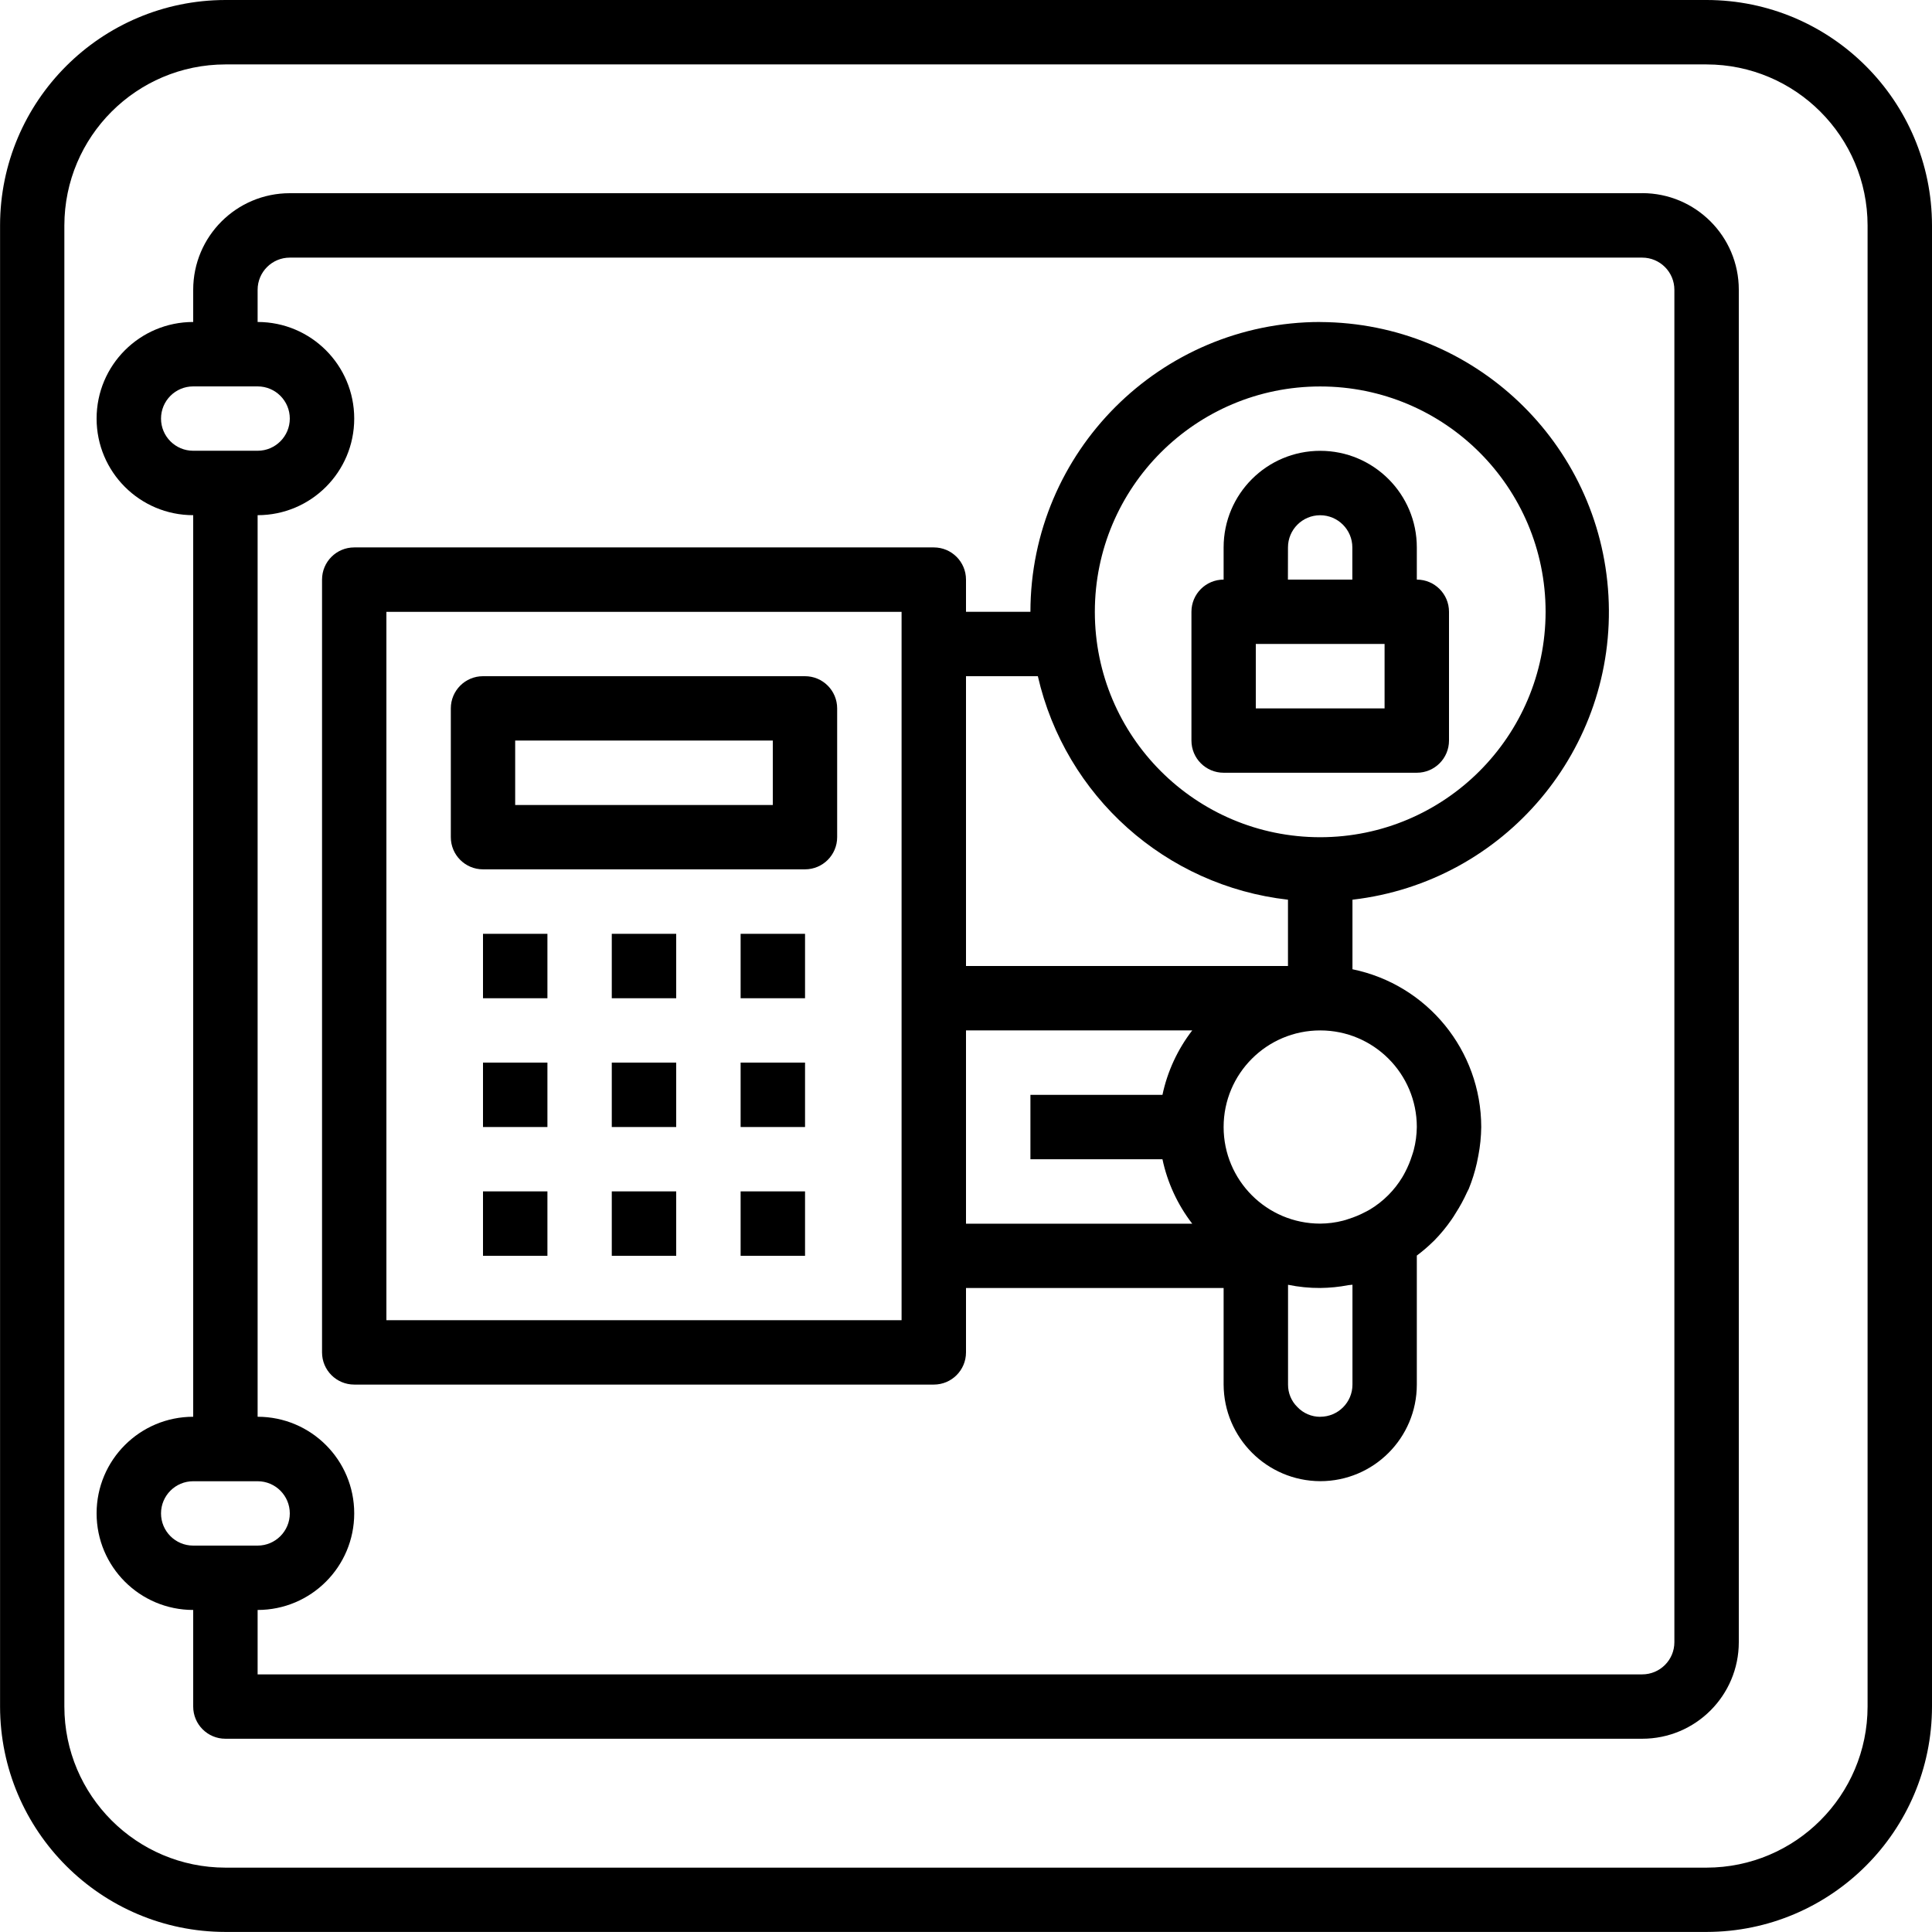 <!-- Generated by IcoMoon.io -->
<svg version="1.1" xmlns="http://www.w3.org/2000/svg" viewBox="0 0 32 32" id="safe">
<title>safe-box</title>
<path d="M28.267 0h-24.533c-2.061 0.003-3.731 1.673-3.733 3.733v24.533c0.003 2.061 1.673 3.731 3.733 3.733h24.533c2.061-0.003 3.731-1.673 3.733-3.733v-24.533c-0.003-2.061-1.673-3.731-3.733-3.733zM30.933 28.267c-0.002 1.472-1.195 2.665-2.667 2.667h-24.533c-1.472-0.002-2.665-1.195-2.667-2.667v-24.533c0.002-1.472 1.195-2.665 2.667-2.667h24.533c1.472 0.002 2.665 1.195 2.667 2.667z"></path>
<path d="M27.2 3.2h-22.4c-0.884 0-1.6 0.716-1.6 1.6v0.533c-0.884 0-1.6 0.716-1.6 1.6s0.716 1.6 1.6 1.6v14.933c-0.884 0-1.6 0.716-1.6 1.6s0.716 1.6 1.6 1.6v1.6c0 0.295 0.239 0.533 0.533 0.533h23.467c0.884 0 1.6-0.716 1.6-1.6v-22.4c0-0.884-0.716-1.6-1.6-1.6zM2.667 6.933c0-0.295 0.239-0.533 0.533-0.533h1.067c0.295 0 0.533 0.239 0.533 0.533s-0.239 0.533-0.533 0.533h-1.067c-0.295 0-0.533-0.239-0.533-0.533zM2.667 25.067c0-0.295 0.239-0.533 0.533-0.533h1.067c0.295 0 0.533 0.239 0.533 0.533s-0.239 0.533-0.533 0.533h-1.067c-0.295 0-0.533-0.239-0.533-0.533zM27.733 27.2c0 0.295-0.239 0.533-0.533 0.533h-22.933v-1.067c0.884 0 1.6-0.716 1.6-1.6s-0.716-1.6-1.6-1.6v-14.933c0.884 0 1.6-0.716 1.6-1.6s-0.716-1.6-1.6-1.6v-0.533c0-0.295 0.239-0.533 0.533-0.533h22.4c0.295 0 0.533 0.239 0.533 0.533z"></path>
<path d="M10.133 15.467h1.067v1.067h-1.067z"></path>
<path d="M8 15.467h1.067v1.067h-1.067z"></path>
<path d="M12.267 15.467h1.067v1.067h-1.067z"></path>
<path d="M12.267 17.6h1.067v1.067h-1.067z"></path>
<path d="M10.133 17.6h1.067v1.067h-1.067z"></path>
<path d="M8 17.6h1.067v1.067h-1.067z"></path>
<path d="M8 19.733h1.067v1.067h-1.067z"></path>
<path d="M10.133 19.733h1.067v1.067h-1.067z"></path>
<path d="M12.267 19.733h1.067v1.067h-1.067z"></path>
<path d="M13.333 11.2h-5.333c-0.295 0-0.533 0.239-0.533 0.533v2.133c0 0.295 0.239 0.533 0.533 0.533h5.333c0.295 0 0.533-0.239 0.533-0.533v-2.133c0-0.295-0.239-0.533-0.533-0.533zM12.8 13.333h-4.267v-1.067h4.267z"></path>
<path d="M23.467 9.6v-0.533c0-0.884-0.716-1.6-1.6-1.6s-1.6 0.716-1.6 1.6v0.533c-0.295 0-0.533 0.239-0.533 0.533v2.133c0 0.295 0.239 0.533 0.533 0.533h3.2c0.295 0 0.533-0.239 0.533-0.533v-2.133c0-0.295-0.239-0.533-0.533-0.533zM21.333 9.067c0-0.295 0.239-0.533 0.533-0.533s0.533 0.239 0.533 0.533v0.533h-1.067zM22.933 11.733h-2.133v-1.067h2.133z"></path>
<path d="M21.867 5.333c-2.65 0.003-4.797 2.15-4.8 4.8h-1.067v-0.533c0-0.295-0.239-0.533-0.533-0.533h-9.6c-0.295 0-0.533 0.239-0.533 0.533v12.8c0 0.295 0.239 0.533 0.533 0.533h9.6c0.295 0 0.533-0.239 0.533-0.533v-1.067h4.267v1.6c0.004 0.882 0.718 1.596 1.6 1.6 0.884 0 1.6-0.716 1.6-1.6v-2.137c0.098-0.073 0.191-0.153 0.278-0.239l0.008-0.007c0.105-0.107 0.201-0.223 0.287-0.347 0.024-0.035 0.047-0.069 0.069-0.107 0.072-0.112 0.136-0.229 0.191-0.351 0.009-0.019 0.019-0.036 0.027-0.053 0.056-0.138 0.101-0.281 0.134-0.427 0.009-0.041 0.017-0.082 0.025-0.124 0.030-0.156 0.046-0.315 0.048-0.474-0.002-1.267-0.892-2.358-2.133-2.613v-1.152c2.523-0.292 4.381-2.499 4.24-5.035s-2.233-4.522-4.773-4.533zM17.19 11.2c0.456 1.988 2.116 3.472 4.143 3.702v1.098h-5.333v-4.8zM14.933 21.867h-8.533v-11.733h8.533zM16 17.067h3.747c-0.242 0.314-0.411 0.679-0.493 1.067h-2.187v1.067h2.187c0.082 0.388 0.251 0.753 0.493 1.067h-3.747zM21.867 23.467c-0.144 0-0.282-0.059-0.38-0.164-0.099-0.097-0.154-0.231-0.153-0.37v-1.653c0.176 0.036 0.354 0.054 0.533 0.053 0.157-0.002 0.313-0.017 0.467-0.047 0.022-0.004 0.045-0.003 0.067-0.007v1.654c0 0.295-0.239 0.533-0.533 0.533zM23.467 18.667c-0.002 0.128-0.018 0.256-0.051 0.381-0.008 0.033-0.020 0.064-0.030 0.096-0.029 0.092-0.066 0.181-0.111 0.267-0.016 0.029-0.030 0.059-0.048 0.087-0.132 0.218-0.315 0.401-0.533 0.533-0.024 0.015-0.051 0.028-0.076 0.041-0.090 0.048-0.185 0.088-0.282 0.118-0.030 0.010-0.060 0.021-0.091 0.028-0.123 0.032-0.251 0.048-0.378 0.049-0.884 0-1.6-0.716-1.6-1.6s0.716-1.6 1.6-1.6 1.6 0.716 1.6 1.6zM21.867 13.867c-2.062 0-3.733-1.671-3.733-3.733s1.671-3.733 3.733-3.733 3.733 1.671 3.733 3.733c-0.003 2.061-1.673 3.731-3.733 3.733z"></path>
</svg>
